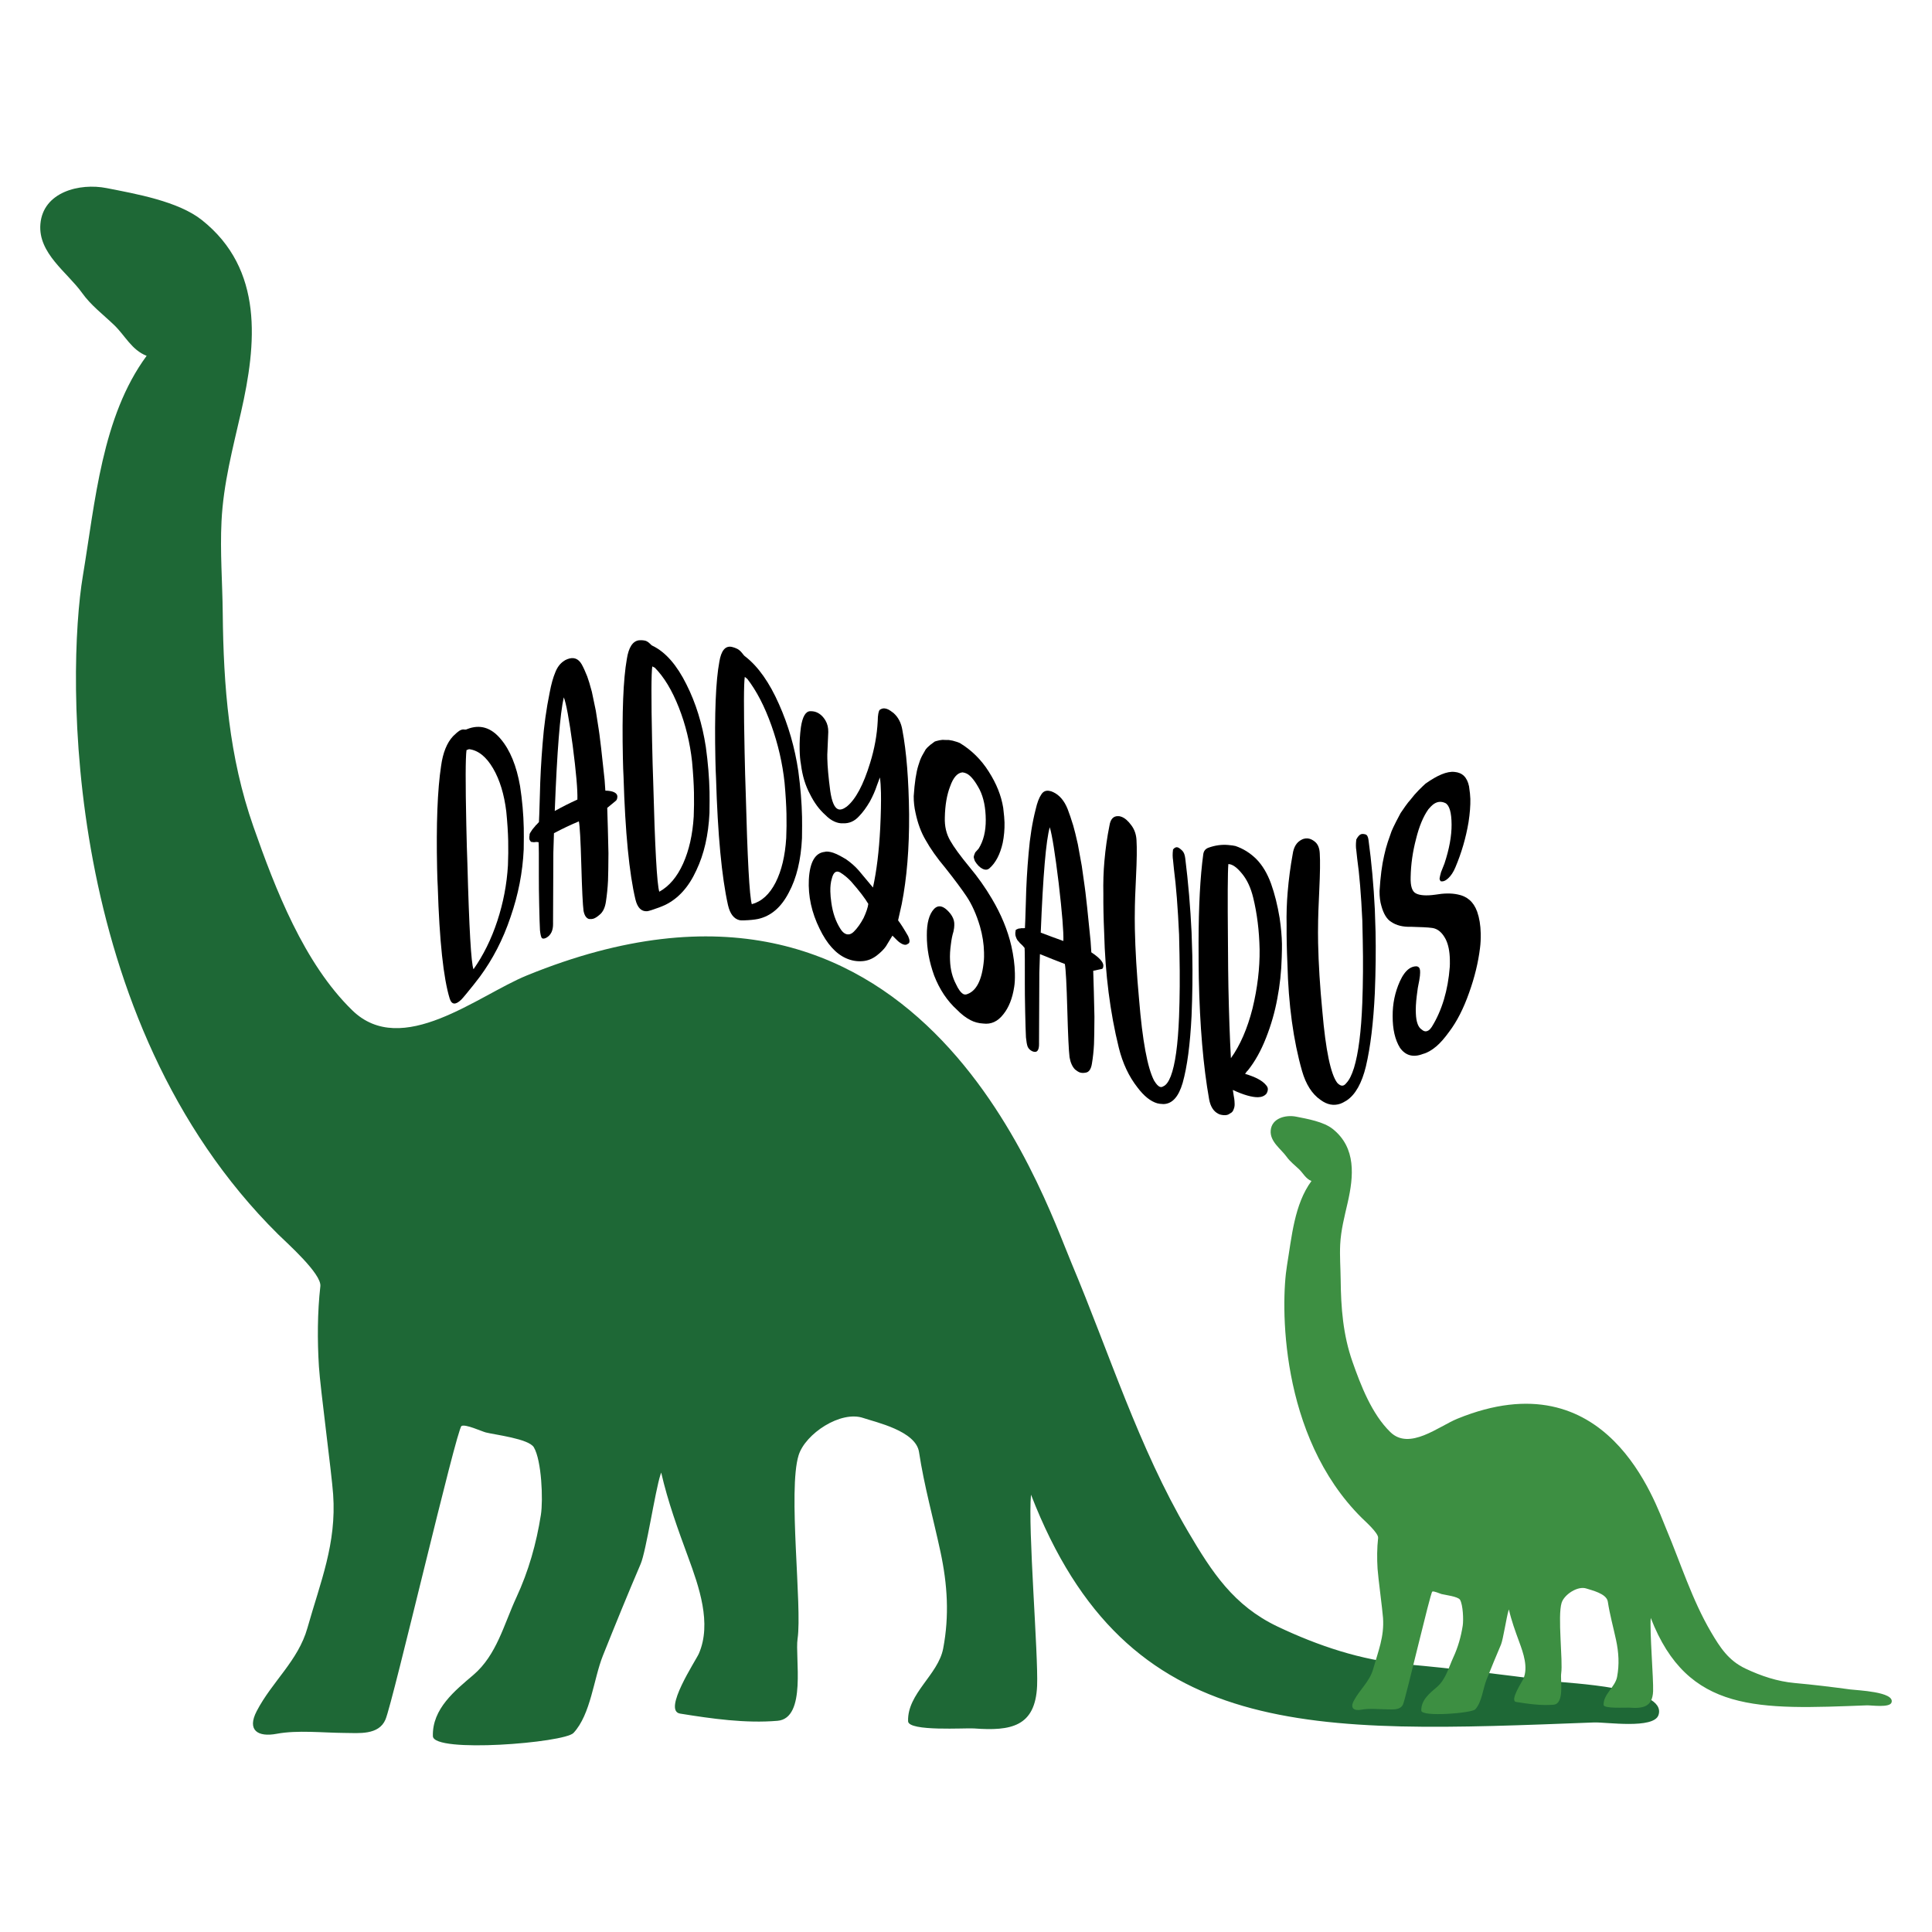 <?xml version="1.0" encoding="utf-8"?>
<!-- Generator: Adobe Illustrator 25.4.1, SVG Export Plug-In . SVG Version: 6.00 Build 0)  -->
<svg version="1.1" id="Layer_1" xmlns="http://www.w3.org/2000/svg" xmlns:xlink="http://www.w3.org/1999/xlink" x="0px" y="0px"
	 viewBox="0 0 864 864" enable-background="new 0 0 864 864" xml:space="preserve">
<g>
	<g>
		<path d="M206.301,447.026c-2.557,2.458-4.285,2.371-5.191-0.443c-2.809-9.158-4.59-25.752-5.343-50.018
			c-0.116-1.812-0.213-4.473-0.288-7.998c-0.432-20.033,0.161-35.401,1.777-46.03
			c0.798-5.853,2.585-10.362,5.363-13.312c1.052-1.065,2.031-1.893,2.939-2.496
			c0.682-0.383,1.292-0.552,1.831-0.508c0.616,0.113,1.111,0.067,1.49-0.149
			c5.775-2.298,10.779-0.681,15.009,4.38c4.227,4.939,7.122,12.112,8.685,21.098
			c0.973,6.319,1.524,12.566,1.655,18.725c0.047,2.189,0.039,5.385-0.024,9.58
			c-0.466,10.275-2.424,20.242-5.87,30.203c-3.442,10.251-8.025,18.968-13.75,26.755
			c-1.712,2.289-3.799,4.889-6.265,7.885C207.272,445.954,206.601,446.738,206.301,447.026z M222.422,411.805
			c2.651-8.089,4.232-16.311,4.734-24.848c0.151-3.705,0.188-7.34,0.111-10.89
			c-0.081-3.823-0.367-8.203-0.852-13.128c-0.927-7.658-2.897-14.177-5.91-19.324
			c-3.015-5.139-6.595-8.082-10.742-8.586c-0.38,0.14-0.76,0.284-1.141,0.429
			c-0.463,3.481-0.491,14.667-0.084,33.555c0.157,7.339,0.317,13.082,0.484,17.225
			c0.776,29.086,1.688,44.816,2.735,47.214C216.141,427.2,219.694,420.102,222.422,411.805z"/>
		<path d="M276.089,356.032c0.024,1.108-0.262,1.848-0.858,2.233c-1.224,0.987-2.447,1.994-3.671,3.023
			c0.193,5.644,0.373,12.391,0.541,20.261c-0.031,5.694-0.097,9.791-0.193,12.309
			c-0.16,3.224-0.472,6.337-0.935,9.353c-0.396,2.723-1.336,4.666-2.822,5.867
			c-1.113,0.972-2.083,1.582-2.909,1.808c-0.451,0.124-1.054,0.161-1.812,0.104
			c-1.218-0.329-2.039-1.524-2.459-3.607c-0.359-2.658-0.691-9.408-0.995-20.261
			c-0.314-11.257-0.683-17.865-1.101-19.798c-3.715,1.548-7.429,3.308-11.144,5.293
			c-0.09,2.883-0.18,5.766-0.27,8.649c-0.044,10.417-0.089,20.835-0.134,31.251
			c0.002,0.068,0.003,0.137,0.005,0.206c-0.003-0.138-0.006-0.274-0.009-0.411c0.005,0.205,0.009,0.411,0.014,0.617
			c0.067,3.161-0.951,5.282-3.051,6.457c-0.979,0.487-1.662,0.5-2.051,0.004c-0.316-0.528-0.567-1.642-0.754-3.347
			c-0.125-2.291-0.244-6.038-0.354-11.248c-0.114-5.345-0.164-9.479-0.149-12.396
			c0.032-9.167-0.006-14.413-0.107-15.746c-0.305-0.044-0.61-0.087-0.916-0.128
			c-0.303,0.027-0.607,0.056-0.91,0.085c-0.15,0.087-0.378,0.076-0.685-0.033
			c-0.229-0.009-0.457-0.018-0.686-0.027c-0.155-0.119-0.309-0.238-0.464-0.356
			c-0.118-0.209-0.237-0.418-0.356-0.626c-0.079-0.088-0.123-0.411-0.135-0.961c-0.01-0.41,0.021-0.706,0.095-0.887
			c-0.01-0.412,0.024-0.704,0.095-0.888c0.11-0.203,0.219-0.403,0.329-0.606c0.148-0.224,0.295-0.447,0.443-0.67
			c0.147-0.223,0.294-0.445,0.442-0.668c0.223-0.265,0.446-0.528,0.668-0.792c0.222-0.263,0.444-0.525,0.666-0.786
			c0.072-0.179,0.183-0.31,0.334-0.391c0.15-0.083,0.299-0.231,0.448-0.452
			c0.26-0.279,0.52-0.558,0.78-0.836c0.062-0.586,0.202-4.681,0.423-12.285
			c0.15-7.149,0.559-14.776,1.223-22.887c0.594-7.792,1.647-15.4,3.161-22.782
			c0.681-3.654,1.526-6.681,2.54-9.087c0.863-2.191,2.117-3.859,3.762-4.954c0.371-0.291,0.899-0.575,1.575-0.844
			c2.779-1.099,4.915-0.304,6.409,2.251c0.785,1.402,1.619,3.221,2.499,5.446c0.559,1.496,1.25,3.784,2.073,6.875
			c0.248,1.04,0.836,3.851,1.766,8.455c0.437,2.794,0.874,5.592,1.311,8.392c0.079,0.258,0.441,3.076,1.086,8.463
			c0.281,2.565,0.561,5.133,0.842,7.699c0.235,2.163,0.469,4.325,0.704,6.49c0.108,1.57,0.217,3.139,0.326,4.709
			C274.115,353.649,275.905,354.55,276.089,356.032z M256.109,333.379c-1.614-11.879-2.941-19.037-3.979-21.523
			c-1.667,7.205-3.014,24.156-4.041,50.825c3.374-1.884,6.749-3.583,10.124-5.107
			C258.352,353.369,257.65,345.286,256.109,333.379z"/>
		<path d="M289.378,407.507c-2.556,0.155-4.286-1.544-5.19-5.193c-2.81-11.768-4.591-30.068-5.343-55.049
			c-0.117-1.925-0.213-4.678-0.288-8.273c-0.431-20.444,0.161-35.243,1.777-44.339
			c0.8-5.098,2.584-7.911,5.363-8.303c1.053-0.095,2.03-0.029,2.938,0.186c0.684,0.235,1.293,0.617,1.831,1.143
			c0.616,0.665,1.112,1.062,1.49,1.182c5.776,2.836,10.779,8.659,15.009,17.168
			c4.227,8.38,7.122,17.793,8.685,27.985c0.973,7.071,1.525,13.736,1.655,19.994
			c0.045,2.223,0.038,5.419-0.024,9.562c-0.467,9.912-2.422,18.405-5.87,25.638
			c-3.442,7.527-8.027,12.526-13.75,15.388c-1.713,0.815-3.797,1.599-6.265,2.393
			C290.351,407.315,289.678,407.486,289.378,407.507z M305.5,386.183c2.651-5.914,4.232-12.881,4.734-21.012
			c0.15-3.588,0.187-7.188,0.111-10.801c-0.081-3.885-0.365-8.494-0.852-13.81
			c-0.926-8.405-2.896-16.501-5.909-24.149c-3.016-7.648-6.593-13.631-10.743-17.805
			c-0.38-0.196-0.76-0.391-1.14-0.583c-0.464,3.066-0.491,14.233-0.084,33.48c0.156,7.479,0.318,13.366,0.484,17.655
			c0.776,29.779,1.688,46.314,2.735,49.625C299.221,396.366,302.772,392.236,305.5,386.183z"/>
		<path d="M330.748,411.516c-2.556-0.604-4.286-2.827-5.191-6.758c-2.809-12.629-4.59-31.503-5.343-56.727
			c-0.116-1.961-0.213-4.746-0.288-8.366c-0.432-20.581,0.161-35.184,1.777-43.771
			c0.797-4.845,2.586-7.087,5.363-6.638c1.052,0.225,2.031,0.584,2.939,1.07c0.682,0.437,1.293,0.997,1.831,1.681
			c0.616,0.846,1.111,1.384,1.49,1.615c5.774,4.497,10.779,11.645,15.009,21.216
			c4.227,9.44,7.122,19.516,8.685,30.071c0.972,7.291,1.524,14.081,1.655,20.37
			c0.047,2.237,0.037,5.421-0.024,9.556c-0.468,9.809-2.424,17.863-5.87,24.271
			c-3.441,6.7-8.025,10.564-13.75,11.852c-1.712,0.349-3.798,0.545-6.265,0.626
			C331.721,411.608,331.048,411.584,330.748,411.516z M346.869,394.621c2.652-5.242,4.231-11.829,4.734-19.835
			c0.15-3.552,0.188-7.143,0.111-10.774c-0.082-3.908-0.366-8.581-0.852-14.017
			c-0.926-8.633-2.897-17.209-5.909-25.64c-3.014-8.428-6.596-15.376-10.743-20.736
			c-0.38-0.306-0.76-0.609-1.14-0.912c-0.462,2.934-0.491,14.091-0.084,33.455
			c0.156,7.525,0.317,13.459,0.484,17.796c0.777,30.002,1.687,46.799,2.735,50.404
			C340.588,403.18,344.142,399.98,346.869,394.621z"/>
		<path d="M378.323,428.518c-4.585-2.051-8.512-6.416-11.781-13.157c-3.58-7.276-5.186-14.605-4.821-22.091
			c0.436-7.726,2.808-11.884,7.121-12.309c0.517-0.2,1.411-0.173,2.685,0.09
			c0.598,0.117,1.46,0.415,2.588,0.905c0.825,0.357,2.217,1.104,4.18,2.26c2.264,1.572,4.198,3.29,5.802,5.141
			c2.9,3.429,4.996,5.957,6.296,7.548c1.632-7.393,2.711-16.225,3.242-26.503
			c0.311-6.503,0.423-11.781,0.339-15.845c-0.057-2.799-0.218-5.095-0.477-6.886
			c-0.458,1.233-0.916,2.466-1.374,3.7c-0.699,2.158-1.73,4.503-3.09,7.041
			c-1.58,2.712-3.209,4.924-4.885,6.643c-2.037,2.245-4.472,3.278-7.305,3.129
			c-1.115,0.058-2.312-0.186-3.588-0.738c-1.43-0.615-2.83-1.625-4.198-3.029
			c-2.656-2.359-4.918-5.407-6.786-9.191c-2.095-3.867-3.455-8.327-4.082-13.416
			c-0.337-1.793-0.531-4.009-0.587-6.664c-0.069-3.355,0.122-6.676,0.575-9.974
			c0.721-4.721,2.125-7.106,4.213-7.118c1.042-0.005,1.939,0.139,2.693,0.446c1.651,0.664,3.02,1.924,4.101,3.76
			c0.851,1.466,1.256,3.164,1.224,5.088c-0.125,2.928-0.251,5.855-0.377,8.783
			c-0.061,0.67-0.075,1.703-0.047,3.099c0.077,3.641,0.513,8.463,1.308,14.484
			c0.692,4.735,1.832,7.432,3.409,8.122c1.052,0.46,2.382,0.076,3.997-1.141c3.953-3.218,7.431-9.699,10.423-19.499
			c1.95-6.275,3.087-12.516,3.404-18.74c0.025-0.612,0.049-1.224,0.073-1.836
			c0.123-1.19,0.256-1.955,0.399-2.302c0.135-0.624,0.462-1.025,0.979-1.187c0.957-0.506,2.073-0.443,3.352,0.19
			c0.451,0.224,1.205,0.736,2.263,1.54c2.122,1.887,3.439,4.429,3.95,7.596
			c1.836,9.658,2.842,22.238,3.017,37.709c0.091,15.157-1.006,28.527-3.292,40.125
			c-0.544,2.428-1.089,4.858-1.633,7.288c1.069,1.369,2.568,3.72,4.496,7.054c0.39,0.895,0.592,1.622,0.603,2.179
			c0.014,0.704-0.236,1.125-0.753,1.28c-0.804,0.705-1.96,0.528-3.468-0.508
			c-0.452-0.229-1.589-1.283-3.412-3.164c-1.224,2.027-2.194,3.624-2.913,4.796
			c-0.94,1.341-2.288,2.692-4.044,4.056c-1.978,1.54-4.117,2.384-6.421,2.556
			C383.194,430.033,380.727,429.599,378.323,428.518z M378.096,417.604c1.278,0.572,2.534,0.241,3.776-0.994
			c1.53-1.512,2.975-3.546,4.338-6.097c1.211-2.619,1.912-4.711,2.102-6.284
			c-1.466-2.494-4.03-5.86-7.688-10.021c-1.599-1.698-3.266-3.062-4.999-4.106
			c-1.734-0.896-2.943,0.037-3.628,2.794c-0.488,1.592-0.712,3.512-0.664,5.747c0.032,1.539,0.179,3.195,0.44,4.97
			c0.616,4.562,1.963,8.461,4.042,11.732C376.512,416.48,377.268,417.234,378.096,417.604z"/>
		<path d="M434.005,456.205c-2.106-1.1-4.108-2.634-6.005-4.601c-4.394-3.967-7.811-9.078-10.242-15.335
			c-2.211-6.139-3.302-12.11-3.274-17.919c-0.043-5.562,1.03-9.515,3.211-11.848
			c1.236-1.295,2.646-1.533,4.223-0.709c0.977,0.509,2.039,1.48,3.183,2.913c0.992,1.351,1.542,2.679,1.643,3.98
			c0.008,0.351,0.015,0.701,0.022,1.051c0.014,0.704-0.116,1.674-0.386,2.916c-0.488,1.548-0.859,3.362-1.112,5.448
			c-0.392,2.707-0.525,5.203-0.403,7.482c0.157,3.965,1.047,7.481,2.672,10.549c1.089,2.374,2.199,3.854,3.325,4.446
			c0.299,0.155,0.674,0.22,1.119,0.17c4.583-1.205,7.262-6.392,8.039-15.555c0.06-0.657,0.075-1.76,0.043-3.304
			c-0.079-3.789-0.68-7.629-1.801-11.543c-1.598-5.407-3.628-9.932-6.08-13.574
			c-2.148-3.2-5.284-7.416-9.406-12.621c-3.735-4.446-6.684-8.616-8.846-12.506
			c-2.004-3.395-3.5-7.42-4.488-12.087c-0.572-2.509-0.847-5.008-0.825-7.492
			c0.393-6.036,1.079-10.603,2.057-13.708c0.485-1.69,1.012-3.078,1.585-4.174
			c-0.069,0.102,0.499-0.917,1.722-3.061c0.36-0.505,1.051-1.191,2.075-2.043c0.659-0.49,1.318-0.979,1.977-1.468
			c0.294-0.121,0.997-0.312,2.106-0.566c0.962-0.187,1.667-0.236,2.117-0.142c0.669,0.003,1.337,0.007,2.006,0.01
			c0.597,0.105,1.194,0.209,1.791,0.314c0.598,0.175,1.196,0.35,1.795,0.524c0.449,0.166,0.899,0.332,1.348,0.499
			c5.268,3.18,9.594,7.449,12.978,12.808c3.457,5.399,5.613,10.801,6.471,16.228
			c0.357,2.959,0.553,5.138,0.582,6.536c0.064,3.084-0.207,6.132-0.814,9.148
			c-1.16,5.093-3.122,8.864-5.897,11.306c-0.876,0.793-1.953,0.859-3.23,0.193
			c-1.204-0.627-2.305-1.756-3.304-3.387c-0.156-0.357-0.316-0.857-0.477-1.497
			c-0.083-0.321-0.015-0.765,0.195-1.354c0.142-0.342,0.283-0.684,0.425-1.025
			c0.254-0.283,0.508-0.567,0.763-0.85c0.254-0.284,0.508-0.567,0.762-0.85
			c2.159-3.449,3.222-7.75,3.189-12.894c-0.038-5.424-0.95-9.918-2.733-13.483
			c-2.013-3.824-3.921-6.206-5.723-7.15c-0.527-0.275-1.163-0.471-1.908-0.585
			c-2.3,0.183-4.152,2.262-5.556,6.238c-1.481,3.804-2.277,8.445-2.387,13.931
			c-0.142,3.949,0.674,7.418,2.448,10.43c1.542,2.752,4.411,6.679,8.607,11.787
			c3.734,4.453,7.066,9.171,9.995,14.148c4.161,7.007,7.056,14.024,8.692,21.093
			c0.984,4.381,1.515,8.458,1.593,12.242c0.052,2.521-0.055,4.546-0.319,6.077c-0.785,5.148-2.412,9.247-4.876,12.281
			c-2.464,3.179-5.445,4.549-8.947,4.11C437.638,457.624,435.732,457.108,434.005,456.205z"/>
		<path d="M493.423,431.62c0.024,1.12-0.262,1.7-0.858,1.736c-1.224,0.27-2.447,0.532-3.671,0.786
			c0.195,5.765,0.375,12.632,0.541,20.602c-0.031,5.673-0.095,9.735-0.193,12.188
			c-0.16,3.125-0.471,6.043-0.934,8.76c-0.397,2.467-1.336,3.809-2.823,4.005
			c-1.113,0.214-2.08,0.146-2.908-0.218c-0.451-0.195-1.056-0.598-1.813-1.214
			c-1.217-1.229-2.037-3.057-2.458-5.465c-0.359-2.934-0.693-9.943-0.996-21.035
			c-0.315-11.506-0.683-18.401-1.101-20.67c-3.715-1.418-7.429-2.896-11.143-4.418
			c-0.09,2.798-0.181,5.596-0.271,8.394c-0.045,10.375-0.089,20.75-0.134,31.125
			c0.002,0.07,0.003,0.139,0.005,0.209c-0.003-0.14-0.006-0.28-0.009-0.42c0.005,0.21,0.009,0.42,0.014,0.631
			c0.066,3.22-0.949,4.396-3.051,3.499c-0.978-0.483-1.662-1.164-2.05-2.052
			c-0.315-0.849-0.567-2.221-0.754-4.117c-0.126-2.418-0.242-6.286-0.354-11.611
			c-0.115-5.464-0.163-9.646-0.149-12.55c0.032-9.133-0.003-14.417-0.107-15.857
			c-0.305-0.36-0.611-0.72-0.916-1.08c-0.304-0.291-0.608-0.581-0.911-0.872
			c-0.151-0.075-0.379-0.325-0.685-0.759c-0.229-0.253-0.457-0.507-0.685-0.761
			c-0.154-0.285-0.309-0.571-0.463-0.856c-0.118-0.337-0.237-0.675-0.356-1.012
			c-0.079-0.176-0.122-0.545-0.135-1.107c-0.008-0.42,0.021-0.681,0.096-0.783
			c-0.01-0.422,0.021-0.68,0.095-0.785c0.109-0.083,0.219-0.166,0.328-0.249
			c0.148-0.064,0.295-0.128,0.443-0.193c0.147-0.064,0.294-0.129,0.442-0.194
			c0.223-0.027,0.446-0.054,0.668-0.08c0.223-0.027,0.445-0.054,0.667-0.082c0.072-0.099,0.184-0.114,0.334-0.041
			c0.15,0.073,0.299,0.083,0.448,0.016c0.26-0.009,0.52-0.018,0.78-0.027
			c0.061-0.522,0.203-4.478,0.422-11.85c0.15-6.998,0.558-14.205,1.224-21.642
			c0.591-7.193,1.647-13.738,3.16-19.654c0.68-2.994,1.526-5.213,2.54-6.668c0.863-1.383,2.118-1.89,3.763-1.525
			c0.371,0.038,0.898,0.218,1.573,0.536c2.78,1.308,4.917,3.815,6.41,7.535c0.785,2.019,1.616,4.473,2.498,7.359
			c0.56,1.913,1.252,4.714,2.074,8.403c0.249,1.223,0.836,4.452,1.765,9.711
			c0.437,3.1,0.874,6.199,1.312,9.299c0.08,0.314,0.442,3.38,1.086,9.196c0.281,2.754,0.561,5.506,0.842,8.259
			c0.234,2.317,0.469,4.633,0.703,6.949c0.108,1.639,0.217,3.279,0.325,4.919
			C491.45,428.141,493.238,430.019,493.423,431.62z M473.443,394.891c-1.614-13.224-2.943-21.543-3.979-24.948
			c-1.668,5.726-3.014,21.431-4.041,47.135c3.374,1.286,6.749,2.534,10.123,3.734
			C475.684,416.72,474.984,408.08,473.443,394.891z"/>
		<path d="M518.847,486.08c0.451,0.127,0.897,0.042,1.34-0.253c1.261-0.488,2.385-1.995,3.381-4.515
			c1.983-5.179,3.22-14.043,3.707-26.543c0.336-8.79,0.408-18.065,0.203-27.815
			c-0.063-2.995-0.126-5.99-0.189-8.985c-0.553-12.049-1.318-21.795-2.294-29.244
			c-0.142-1.421-0.284-2.843-0.426-4.264c-0.083-0.44-0.134-1.071-0.151-1.909c-0.015-0.698,0.039-1.58,0.168-2.662
			c0.657-0.802,1.322-1.132,1.999-0.969c0.526,0.122,1.246,0.64,2.163,1.538
			c0.688,0.709,1.123,1.841,1.306,3.406c1.348,10.828,2.29,21.83,2.823,33.022
			c0.109,3.418,0.218,6.836,0.327,10.254c0.177,8.493,0.068,17.55-0.328,27.174
			c-0.63,12.769-1.957,22.763-3.975,29.935c-1.816,6.249-4.7,9.462-8.661,9.493
			c-1.197-0.047-2.096-0.167-2.696-0.34c-3.007-0.863-5.97-3.245-8.885-7.124
			c-3.834-4.881-6.604-10.815-8.313-17.688c-3.913-15.866-6.097-33.039-6.553-51.38
			c-0.287-6.63-0.408-12.431-0.363-17.402c-0.107-5.17,0.051-10.099,0.474-14.782
			c0.481-5.495,1.227-10.739,2.243-15.754c0.458-3.01,1.808-4.422,4.048-4.286c0.297-0.024,0.745,0.066,1.349,0.289
			c1.502,0.548,2.983,1.837,4.445,3.866c1.383,1.865,2.137,4.051,2.264,6.591c0.222,3.539,0.15,8.99-0.218,16.353
			c-0.36,7.782-0.528,12.16-0.509,13.137c-0.07,3.862-0.073,7.251-0.011,10.184
			c0.198,9.495,0.826,20.032,1.891,31.612c1.503,18.374,3.732,30.465,6.691,36.19
			C517.102,484.894,518.019,485.849,518.847,486.08z"/>
		<path d="M547.063,498.688c-1.051-0.11-1.845-0.338-2.375-0.683c-2.048-1.08-3.366-3.216-3.955-6.353
			c-2.634-14.809-4.171-32.905-4.619-54.191c-0.067-3.199-0.106-8.546-0.111-16.031
			c0.034-16.209,0.733-29.32,2.095-39.353c0.194-1.495,0.96-2.471,2.297-2.965
			c2.972-1.077,5.925-1.49,8.857-1.228c1.502,0.132,2.594,0.279,3.273,0.458c3.477,1.196,6.598,3.133,9.362,5.884
			c2.691,2.75,4.873,6.396,6.55,11.002c1.596,4.476,2.872,9.566,3.821,15.299c0.616,4.241,0.962,8.085,1.035,11.542
			c0.026,1.246-0.007,3.254-0.099,6.04c-0.166,6.395-0.829,12.562-1.983,18.483
			c-1.079,5.915-2.763,11.797-5.048,17.579c-2.214,5.641-4.893,10.481-8.04,14.427
			c-0.223,0.137-0.663,0.679-1.319,1.628c4.61,1.388,7.766,3,9.466,5.149
			c0.461,0.533,0.701,1.078,0.712,1.63c0.014,0.696-0.196,1.397-0.632,2.109c-0.882,1.01-2.15,1.544-3.802,1.564
			c-2.556,0.029-6.296-0.953-11.222-3.256c0.13,0.841,0.26,1.682,0.39,2.523
			c0.086,0.491,0.171,0.983,0.257,1.474c0.088,0.701,0.143,1.462,0.16,2.298c0.019,0.833-0.118,1.588-0.402,2.259
			c-0.282,0.949-0.83,1.608-1.647,1.953C549.35,498.565,548.341,498.821,547.063,498.688z M560.137,450.973
			c2.209-9.137,3.268-17.974,3.164-26.428c-0.176-8.315-1.126-15.981-2.852-23.058
			c-1.072-4.438-2.724-7.989-4.958-10.719c-2.314-2.869-4.369-4.332-6.17-4.352
			c-0.3,3.716-0.356,15.148-0.18,34.292c0.053,9.707,0.124,16.647,0.212,20.812
			c0.261,12.356,0.63,22.93,1.115,31.699C554.62,467.446,557.847,459.972,560.137,450.973z"/>
		<path d="M600.799,485.408c0.452-0.163,0.896-0.538,1.34-1.121c1.26-1.308,2.385-3.56,3.381-6.744
			c1.983-6.504,3.219-16.221,3.707-29.053c0.337-9.023,0.408-18.345,0.203-27.955
			c-0.063-2.951-0.126-5.903-0.189-8.855c-0.553-11.67-1.318-20.892-2.294-27.683
			c-0.142-1.326-0.284-2.651-0.426-3.977c-0.083-0.38-0.136-0.982-0.15-1.808
			c-0.015-0.687,0.039-1.608,0.167-2.774c0.656-1.244,1.322-2.026,1.999-2.325c0.526-0.233,1.246-0.216,2.163,0.05
			c0.689,0.234,1.123,1.062,1.306,2.497c1.348,9.883,2.29,20.213,2.824,31.026
			c0.109,3.34,0.218,6.68,0.327,10.02c0.177,8.366,0.07,17.503-0.329,27.409
			c-0.631,13.214-1.956,24.159-3.975,32.732c-1.815,7.507-4.699,12.709-8.661,15.32
			c-1.199,0.732-2.094,1.186-2.696,1.398c-3.006,1.054-5.97,0.501-8.885-1.647
			c-3.834-2.603-6.604-6.989-8.313-12.914c-3.912-13.71-6.098-29.762-6.553-47.858
			c-0.29-6.478-0.409-12.217-0.363-17.213c-0.109-5.114,0.051-10.121,0.474-15.029
			c0.48-5.744,1.228-11.386,2.243-16.938c0.458-3.253,1.808-5.388,4.048-6.484c0.296-0.191,0.747-0.345,1.349-0.462
			c1.501-0.291,2.983,0.152,4.444,1.33c1.383,1.06,2.135,2.799,2.264,5.263
			c0.223,3.406,0.148,8.904-0.217,16.482c-0.361,7.993-0.53,12.475-0.509,13.437
			c-0.072,3.9-0.073,7.294-0.011,10.191c0.199,9.379,0.826,19.546,1.891,30.49
			c1.503,17.477,3.733,28.215,6.691,32.076C599.055,485.342,599.971,485.708,600.799,485.408z"/>
		<path d="M642.323,467.947c-2.104,1.776-4.109,2.902-6.005,3.388c-4.393,1.707-7.808,0.669-10.243-2.749
			c-2.211-3.573-3.301-8.339-3.273-14.173c-0.042-5.519,1.03-10.656,3.21-15.521
			c1.236-2.733,2.645-4.64,4.223-5.735c0.978-0.677,2.037-1.014,3.182-1.023c0.993,0.104,1.544,0.727,1.644,1.897
			c0.007,0.341,0.015,0.682,0.022,1.023c0.016,0.686-0.116,1.819-0.386,3.408c-0.488,2.169-0.862,4.456-1.113,6.856
			c-0.39,3.199-0.524,5.866-0.402,7.988c0.155,3.772,1.047,6.174,2.672,7.154
			c1.088,0.972,2.2,1.006,3.325,0.097c0.299-0.239,0.674-0.682,1.119-1.325c4.583-7.369,7.263-16.485,8.039-26.752
			c0.059-0.748,0.075-1.868,0.043-3.367c-0.079-3.671-0.679-6.646-1.801-8.962c-1.601-3.136-3.626-4.823-6.08-5.165
			c-2.148-0.317-5.284-0.379-9.406-0.521c-3.736,0.134-6.685-0.66-8.846-2.137
			c-2.005-1.155-3.497-3.584-4.488-7.199c-0.573-1.903-0.847-4.114-0.825-6.621
			c0.395-6.452,1.079-11.738,2.057-15.894c0.482-2.212,1.011-4.177,1.585-5.896
			c-0.072,0.178,0.5-1.46,1.723-4.967c0.361-0.908,1.049-2.365,2.075-4.389c0.659-1.243,1.318-2.494,1.977-3.753
			c0.294-0.467,0.997-1.478,2.106-3.054c0.963-1.339,1.668-2.248,2.117-2.699c0.669-0.813,1.338-1.634,2.007-2.464
			c0.597-0.639,1.194-1.286,1.791-1.938c0.598-0.583,1.196-1.175,1.794-1.772
			c0.45-0.415,0.9-0.833,1.349-1.254c5.269-3.714,9.594-5.605,12.978-5.218c3.457,0.311,5.614,2.346,6.47,6.455
			c0.356,2.401,0.553,4.28,0.582,5.631c0.064,2.983-0.207,6.458-0.814,10.412
			c-1.157,6.883-3.124,13.685-5.896,20.218c-0.878,2.087-1.953,3.722-3.23,4.889
			c-1.202,1.099-2.306,1.526-3.304,1.284c-0.157-0.142-0.315-0.417-0.477-0.835
			c-0.084-0.207-0.016-0.746,0.195-1.624c0.142-0.539,0.284-1.078,0.425-1.617
			c0.254-0.637,0.508-1.276,0.762-1.916c0.254-0.639,0.508-1.282,0.762-1.924c2.159-6.505,3.22-12.37,3.188-17.464
			c-0.04-5.375-0.95-8.525-2.732-9.558c-2.014-0.962-3.921-0.72-5.724,0.767
			c-0.528,0.438-1.162,1.094-1.908,1.965c-2.302,3.225-4.154,7.664-5.556,13.4
			c-1.481,5.655-2.277,11.268-2.387,16.888c-0.143,4.118,0.673,6.604,2.447,7.396
			c1.544,0.805,4.411,1.123,8.607,0.521c3.733-0.637,7.065-0.719,9.995-0.097c4.16,0.813,7.056,3.223,8.692,7.689
			c0.984,2.813,1.513,6.028,1.592,9.684c0.052,2.436-0.057,4.638-0.318,6.591
			c-0.785,6.414-2.413,13.135-4.876,19.994c-2.463,6.999-5.446,12.884-8.947,17.489
			C645.956,464.335,644.051,466.49,642.323,467.947z"/>
	</g>
	<path fill-rule="evenodd" clip-rule="evenodd" fill="#1E6836" d="M712.895,770.291
		c-126.101,4.8-208.697,9.492-251.824-101.867c-1.429,14.889,3.312,71.676,2.725,85.464
		c-0.776,18.257-11.623,20.327-28.259,19.076c-3.647-0.275-29.289,1.455-29.437-3.219
		c-0.393-12.412,13.447-20.757,15.687-32.487c2.803-14.68,1.923-28.697-1.193-43.23
		c-3.216-14.996-7.287-29.447-9.607-44.685c-1.443-9.474-19.393-13.325-24.92-15.212
		c-10.109-3.45-25.904,7.015-28.917,16.643c-4.864,15.552,1.658,67.802-0.471,82.08
		c-1.223,8.212,4.163,35.583-8.965,36.695c-14.351,1.216-29.419-0.939-43.576-3.221
		c-7.949-1.281,7.047-23.735,8.386-26.807c5.897-13.528,0.019-30.112-4.775-43.153
		c-4.676-12.719-9.001-24.579-12.063-37.837c-0.146,0.379-0.257,0.717-0.35,1.032
		c-2.357,7.355-6.383,34.13-8.829,39.835c-5.83,13.594-11.399,27.304-16.898,41.036
		c-4.137,10.328-5.381,26.207-13.135,34.545c-4.113,4.422-62.666,9.139-62.884,1.437
		c-0.348-12.287,9.93-20.392,18.12-27.389c10.427-8.906,13.636-22.612,19.199-34.605
		c5.49-11.838,8.962-24.131,10.983-37.002c1.052-6.701,0.329-24.266-3.144-30.167
		c-2.268-3.854-17.367-5.608-21.486-6.655c-1.849-0.47-9.078-3.841-10.867-2.887
		c-2.181,1.163-30.635,123.332-34.001,131.261c-3.017,7.103-11.946,6.049-18.376,6.007
		c-9.537-0.061-20.963-1.367-30.319,0.389c-8.296,1.557-13.403-1.496-8.882-10.175
		c6.894-13.232,18.526-22.487,22.658-37.124c5.844-20.708,13.067-37.702,11.513-59.761
		c-0.683-9.721-5.755-47.527-6.356-57.118c-0.734-11.725-0.694-24.296,0.635-35.969
		c0.632-5.548-14.969-19.353-18.882-23.227c-96.991-96.025-94.591-250.91-87.331-294.428
		c5.527-33.136,8.484-71.233,28.529-98.437c-6.737-2.63-9.589-9.023-14.555-13.789
		c-4.894-4.696-10.336-8.748-14.313-14.331c-6.553-9.196-19.739-17.699-18.65-30.795
		c1.198-14.404,17.58-18.473,29.619-16.096c13.107,2.589,32.007,5.863,42.639,14.32
		c27.691,22.026,24.403,55.406,17.483,85.831c-3.721,16.354-7.901,31.981-8.738,48.835
		c-0.682,13.771,0.406,27.288,0.546,41.04c0.335,32.842,2.775,64.305,13.714,95.509
		c9.784,27.909,22.579,61.1,44.204,82.159c22.237,21.66,56.171-6.646,78.132-15.607
		c174.677-71.28,230.135,96.835,243.6,128.849c16.809,39.963,29.934,82.234,51.997,119.789
		c10.751,18.301,20.47,33.251,40.129,42.584c18.119,8.6,37.287,15.027,57.321,16.831
		c21.701,1.956,43.493,4.607,65.088,7.527c7.655,1.035,51.974,2.601,47.901,15.164
		C739.614,773.374,718.147,770.091,712.895,770.291z"/>
	<path fill-rule="evenodd" clip-rule="evenodd" fill="#3D8F42" d="M834.848,762.642
		c-48.381,1.841-80.071,3.642-96.618-39.084c-0.548,5.713,1.271,27.5,1.046,32.79
		c-0.298,7.005-4.459,7.799-10.842,7.319c-1.399-0.106-11.237,0.558-11.294-1.235
		c-0.151-4.762,5.159-7.964,6.019-12.464c1.075-5.632,0.738-11.01-0.458-16.586
		c-1.234-5.753-2.796-11.298-3.686-17.144c-0.554-3.635-7.441-5.113-9.561-5.837
		c-3.879-1.324-9.939,2.692-11.095,6.385c-1.866,5.967,0.636,26.014-0.181,31.492
		c-0.469,3.151,1.597,13.652-3.44,14.079c-5.506,0.467-11.287-0.36-16.719-1.236
		c-3.05-0.491,2.704-9.107,3.217-10.285c2.263-5.19,0.007-11.553-1.832-16.556
		c-1.794-4.88-3.453-9.43-4.628-14.517c-0.056,0.145-0.099,0.275-0.135,0.396
		c-0.904,2.822-2.449,13.095-3.387,15.284c-2.237,5.216-4.373,10.476-6.483,15.744
		c-1.587,3.963-2.065,10.055-5.04,13.254c-1.578,1.697-24.043,3.506-24.127,0.551
		c-0.134-4.714,3.81-7.824,6.952-10.508c4-3.417,5.232-8.676,7.366-13.277
		c2.106-4.542,3.439-9.258,4.214-14.197c0.404-2.571,0.126-9.31-1.206-11.574
		c-0.87-1.479-6.663-2.152-8.243-2.553c-0.71-0.18-3.483-1.474-4.17-1.108
		c-0.837,0.446-11.754,47.319-13.045,50.361c-1.157,2.725-4.583,2.321-7.051,2.305
		c-3.659-0.023-8.043-0.524-11.632,0.149c-3.183,0.597-5.142-0.574-3.408-3.904
		c2.645-5.077,7.108-8.627,8.693-14.244c2.242-7.945,5.013-14.465,4.417-22.929
		c-0.262-3.73-2.208-18.235-2.439-21.914c-0.281-4.498-0.266-9.322,0.244-13.8
		c0.242-2.129-5.743-7.425-7.244-8.912c-37.213-36.842-36.292-96.267-33.506-112.964
		c2.121-12.713,3.255-27.33,10.946-37.767c-2.585-1.009-3.679-3.462-5.584-5.29
		c-1.878-1.802-3.966-3.356-5.492-5.498c-2.514-3.528-7.573-6.79-7.156-11.815
		c0.46-5.526,6.745-7.087,11.364-6.175c5.029,0.993,12.28,2.249,16.359,5.494
		c10.624,8.451,9.363,21.258,6.708,32.931c-1.428,6.274-3.031,12.27-3.352,18.736
		c-0.262,5.284,0.156,10.47,0.209,15.746c0.129,12.601,1.065,24.672,5.262,36.644
		c3.754,10.708,8.663,23.442,16.96,31.522c8.532,8.31,21.551-2.55,29.977-5.988
		c67.018-27.348,88.296,37.153,93.462,49.435c6.449,15.333,11.485,31.551,19.95,45.96
		c4.125,7.021,7.854,12.757,15.396,16.338c6.952,3.299,14.306,5.765,21.992,6.458
		c8.326,0.75,16.687,1.768,24.973,2.888c2.937,0.397,19.941,0.998,18.378,5.818
		C845.1,763.825,836.863,762.565,834.848,762.642z"/>
</g>
</svg>

